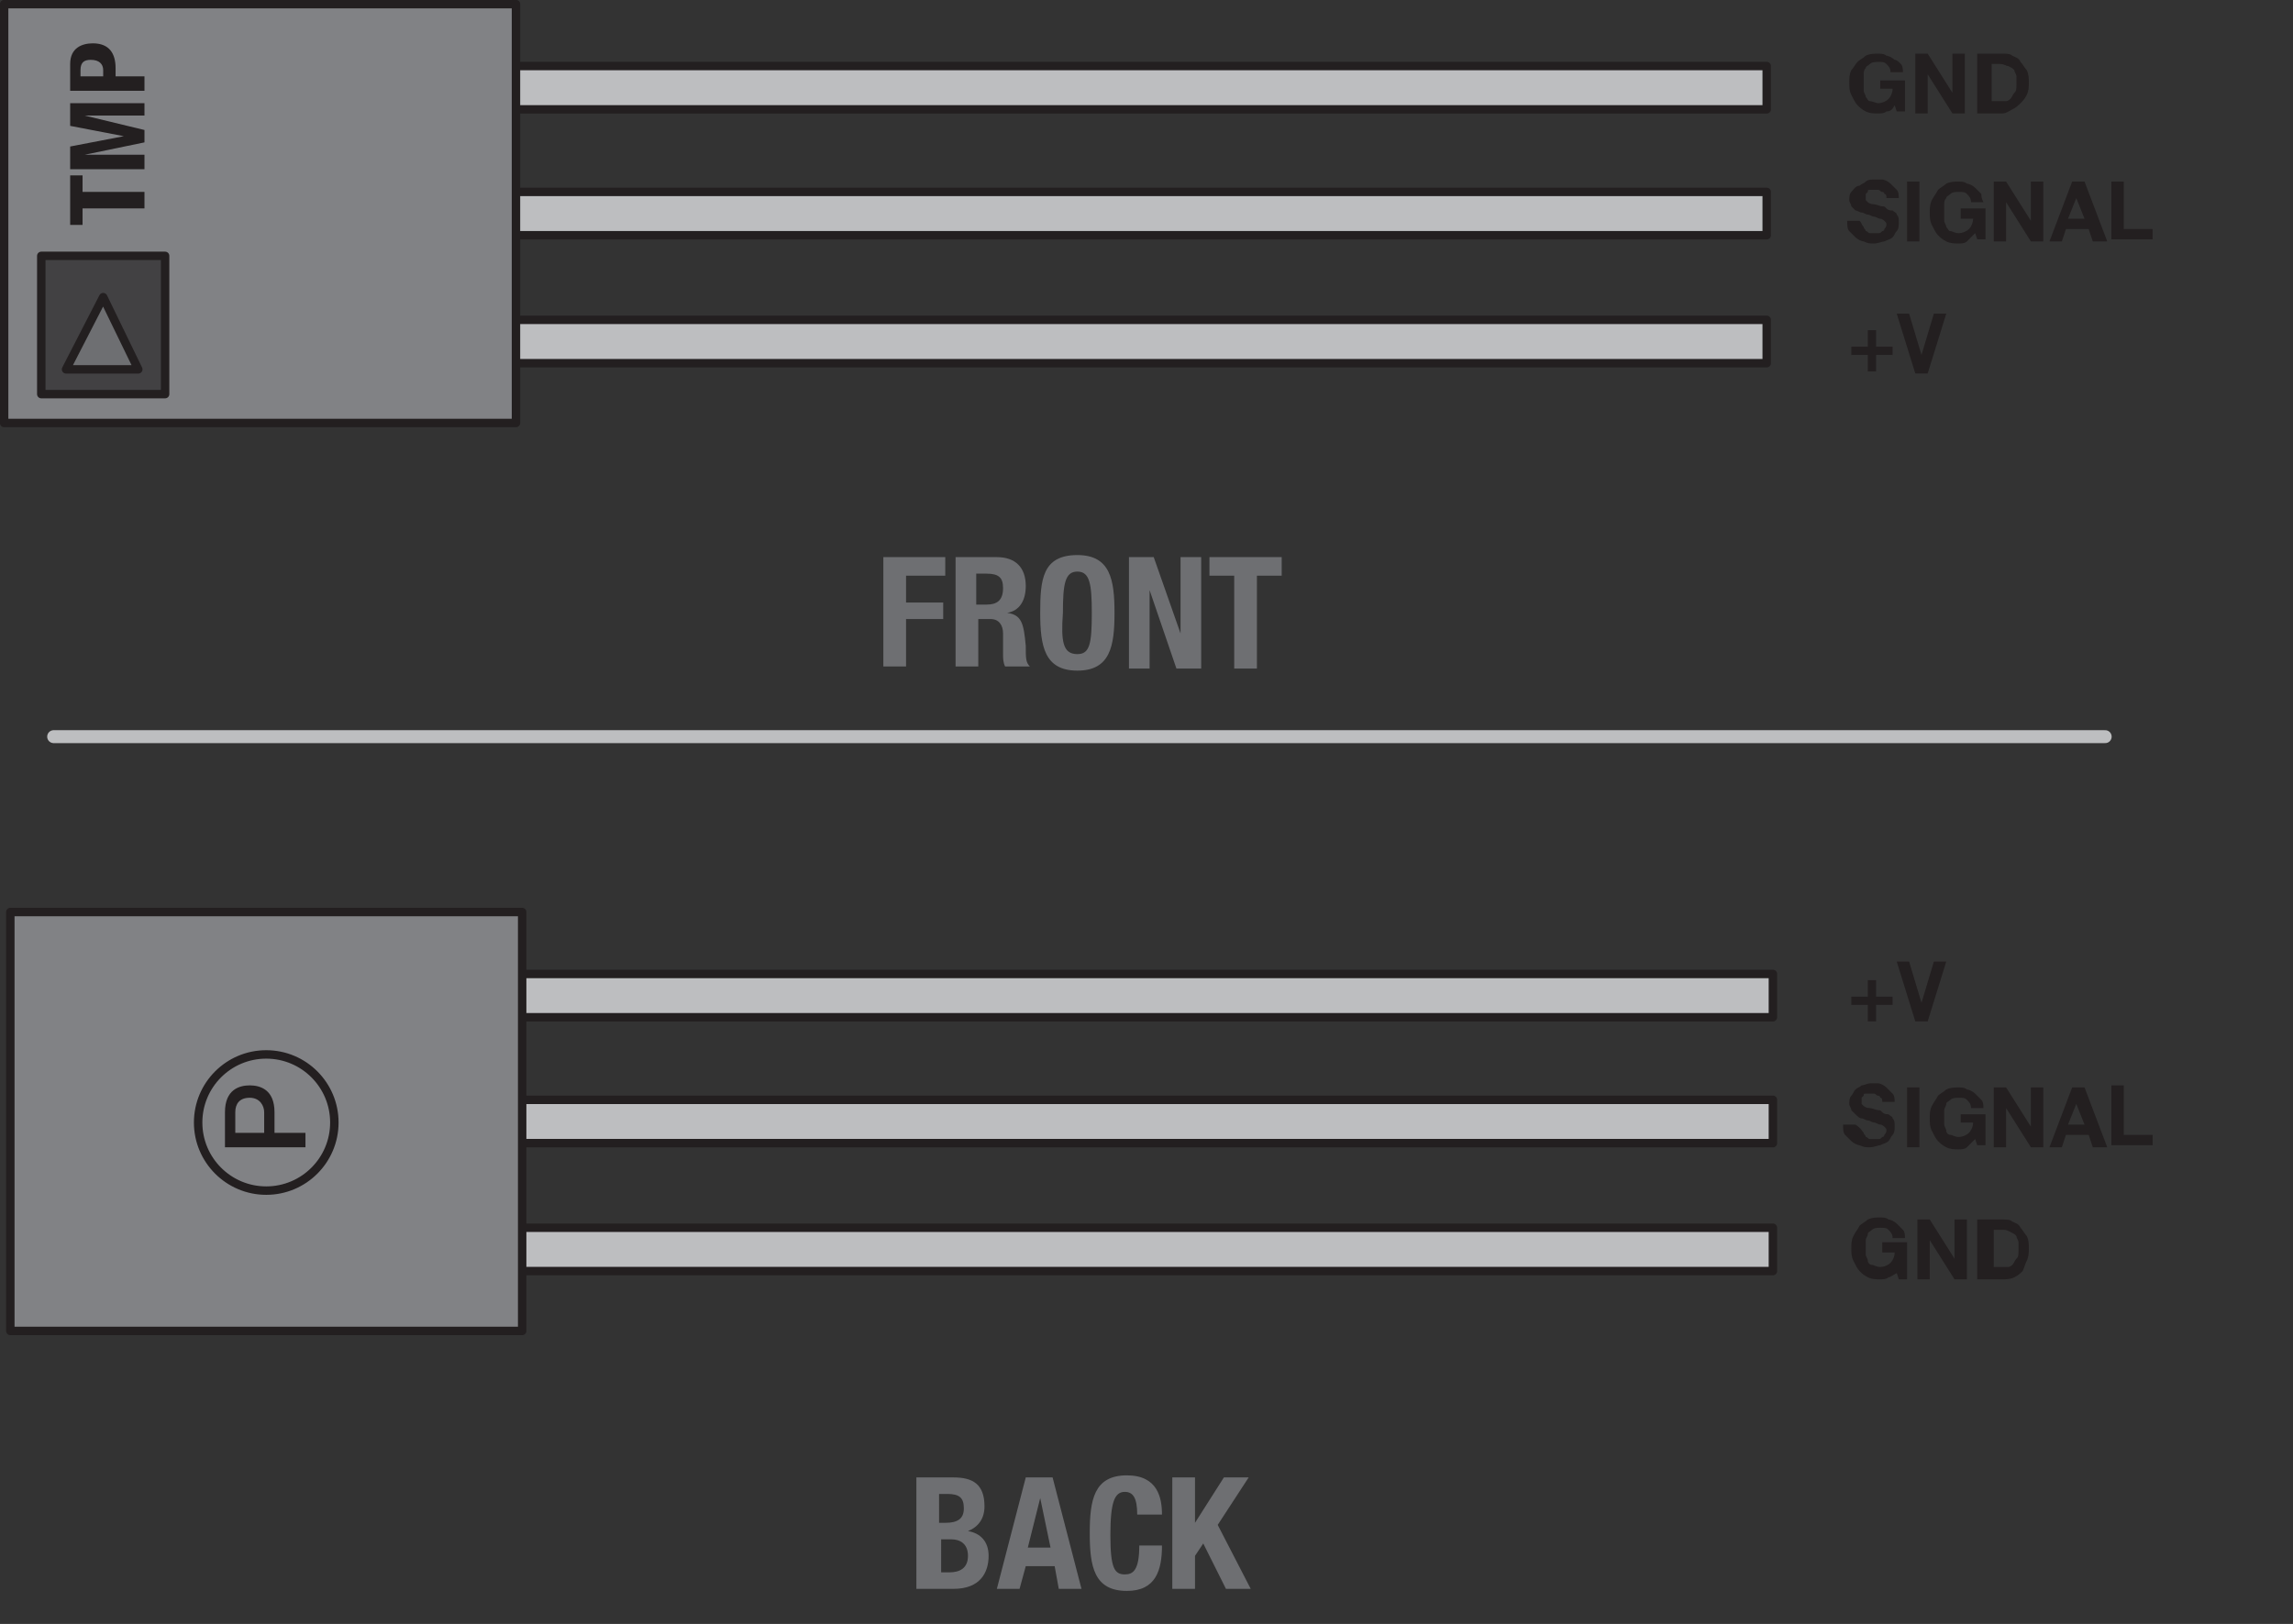 <?xml version="1.0" encoding="utf-8"?>
<!-- Generator: Adobe Illustrator 17.0.2, SVG Export Plug-In . SVG Version: 6.00 Build 0)  -->
<!DOCTYPE svg PUBLIC "-//W3C//DTD SVG 1.1//EN" "http://www.w3.org/Graphics/SVG/1.1/DTD/svg11.dtd">
<svg version="1.1" id="Layer_1" xmlns="http://www.w3.org/2000/svg" xmlns:xlink="http://www.w3.org/1999/xlink" x="0px" y="0px"
	 width="111.1px" height="78.7px" viewBox="0 0 111.1 78.7" enable-background="new 0 0 111.1 78.7" xml:space="preserve">
<rect x="0" y="0" width="111.1" height="78.7" fill="#333333" stroke="none"/>
<path fill="#08A650" d="M47.9,42.3"/>
<path fill="#08A650" d="M47.9,44.1"/>
<path fill="none" stroke="#231F20" stroke-width="0.25" stroke-miterlimit="10" d="M47.9,44.1"/>
<path fill="none" stroke="#231F20" stroke-width="0.25" stroke-miterlimit="10" d="M47.9,42.3"/>
<path fill="#FFFFFF" d="M111.1,40.4"/>
<path fill="#FFFFFF" d="M111.1,30.8"/>
<path fill="none" stroke="#EF3925" stroke-width="1.425" stroke-linecap="round" stroke-linejoin="round" stroke-miterlimit="10" d="
	M111.1,30.8"/>
<path fill="none" stroke="#EF3925" stroke-width="1.425" stroke-linecap="round" stroke-linejoin="round" stroke-miterlimit="10" d="
	M111.1,40.4"/>
<rect x="18.5" y="59.5" fill="#BDBEC0" width="67.4" height="2.1"/>
<rect x="18.5" y="59.5" fill="none" stroke="#231F20" stroke-width="0.409" stroke-linecap="round" stroke-linejoin="round" width="67.4" height="2.1"/>
<rect x="18.5" y="53.3" fill="#BDBEC0" width="67.4" height="2.1"/>
<rect x="18.5" y="53.3" fill="none" stroke="#231F20" stroke-width="0.409" stroke-linecap="round" stroke-linejoin="round" width="67.4" height="2.1"/>
<rect x="18.5" y="47.2" fill="#BDBEC0" width="67.4" height="2.1"/>
<rect x="18.5" y="47.2" fill="none" stroke="#231F20" stroke-width="0.409" stroke-linecap="round" stroke-linejoin="round" width="67.4" height="2.1"/>
<g>
	<path fill="#6E6F72" d="M42.8,27h3v0.9h-1.9v1.3h1.8V30h-1.8v2.3h-1.1V27z"/>
	<path fill="#6E6F72" d="M46.3,27h2c0.9,0,1.4,0.5,1.4,1.4c0,0.7-0.3,1.2-0.9,1.3v0c0.7,0.1,0.8,0.5,0.9,1.6c0,0.6,0,0.8,0.2,1v0
		h-1.2c-0.1-0.2-0.1-0.4-0.1-0.6l0-1c0-0.4-0.2-0.7-0.6-0.7h-0.6v2.3h-1.1V27z M47.3,29.3h0.5c0.5,0,0.8-0.2,0.8-0.8
		c0-0.5-0.2-0.7-0.8-0.7h-0.5V29.3z"/>
	<path fill="#6E6F72" d="M52.2,26.9c1.6,0,1.8,1.2,1.8,2.8s-0.2,2.8-1.8,2.8s-1.8-1.2-1.8-2.8S50.5,26.9,52.2,26.9z M52.2,31.7
		c0.6,0,0.7-0.5,0.7-2c0-1.4-0.1-2-0.7-2c-0.6,0-0.7,0.6-0.7,2C51.4,31.1,51.5,31.7,52.2,31.7z"/>
	<path fill="#6E6F72" d="M55.9,27l1.3,3.7h0V27h1v5.4H57l-1.3-3.8h0v3.8h-1V27H55.9z"/>
	<path fill="#6E6F72" d="M62.1,27v0.9h-1.2v4.5h-1.1v-4.5h-1.2V27H62.1z"/>
</g>
<g>
	<path fill="#6E6F72" d="M44.4,71.6h1.8c0.9,0,1.5,0.3,1.5,1.4c0,0.6-0.3,1-0.8,1.2v0c0.6,0.1,1,0.5,1,1.2c0,0.8-0.4,1.6-1.7,1.6
		h-1.8V71.6z M45.5,73.8h0.3c0.6,0,0.9-0.2,0.9-0.7s-0.2-0.7-0.8-0.7h-0.4V73.8z M45.5,76.2H46c0.5,0,0.9-0.2,0.9-0.8
		c0-0.6-0.4-0.8-0.8-0.8h-0.5V76.2z"/>
	<path fill="#6E6F72" d="M49.7,71.6H51l1.4,5.4h-1.1l-0.2-1.1h-1.4L49.4,77h-1.1L49.7,71.6z M49.8,75h1.1l-0.5-2.4h0L49.8,75z"/>
	<path fill="#6E6F72" d="M55.1,73.4c0-0.8-0.2-1.1-0.6-1.1c-0.5,0-0.7,0.5-0.7,2.1c0,1.6,0.2,1.9,0.7,1.9c0.4,0,0.7-0.2,0.7-1.4h1.1
		c0,1.2-0.3,2.2-1.7,2.2c-1.6,0-1.8-1.2-1.8-2.8s0.2-2.8,1.8-2.8c1.5,0,1.7,1.1,1.7,1.9H55.1z"/>
	<path fill="#6E6F72" d="M57.9,71.6v2.2h0l1.4-2.2h1.2L59,73.9l1.6,3.1h-1.2l-1.1-2.2l-0.4,0.6V77h-1.1v-5.4H57.9z"/>
</g>
<line fill="none" stroke="#BDBEC0" stroke-width="0.627" stroke-linecap="round" stroke-linejoin="round" stroke-miterlimit="10" x1="2.6" y1="35.7" x2="102" y2="35.7"/>
<rect x="13.4" y="57.3" fill="#424143" width="6" height="6.7"/>
<rect x="13.4" y="57.3" fill="none" stroke="#231F20" stroke-width="0.409" stroke-linecap="round" stroke-linejoin="round" width="6" height="6.7"/>
<polygon fill="#6E6F72" points="16.4,59.2 18.1,62.7 14.6,62.7 "/>
<polygon fill="none" stroke="#231F20" stroke-width="0.409" stroke-linecap="round" stroke-linejoin="round" points="16.4,59.2 
	18.1,62.7 14.6,62.7 "/>
<polygon fill="#231F20" points="14.7,53.4 15.4,53.4 15.4,54.2 18.4,54.2 18.4,54.9 15.4,54.9 15.4,55.7 14.7,55.7 "/>
<polygon fill="#231F20" points="14.7,53.1 14.7,52 17.3,51.4 17.3,51.4 14.7,50.9 14.7,49.8 18.4,49.8 18.4,50.5 15.5,50.5 
	15.5,50.5 18.4,51.1 18.4,51.7 15.5,52.4 15.5,52.4 18.4,52.4 18.4,53.1 "/>
<path fill="#231F20" d="M14.7,49.3V48c0-0.8,0.6-1,1.1-1c0.8,0,1.1,0.5,1.1,1.2v0.4h1.5v0.7H14.7z M16.4,48.5v-0.3
	c0-0.3-0.2-0.5-0.6-0.5c-0.4,0-0.6,0.1-0.6,0.5v0.3H16.4z"/>
<polygon fill="#BDBEC0" points="64.5,17.6 18.2,17.6 18.2,15.5 85.6,15.5 85.6,17.6 "/>
<polyline fill="none" stroke="#231F20" stroke-width="0.409" stroke-linecap="round" stroke-linejoin="round" points="64.5,17.6 
	18.2,17.6 18.2,15.5 85.6,15.5 85.6,17.6 64.5,17.6 "/>
<rect x="18.2" y="9.3" fill="#BDBEC0" width="67.4" height="2.1"/>
<rect x="18.2" y="9.3" fill="none" stroke="#231F20" stroke-width="0.409" stroke-linecap="round" stroke-linejoin="round" width="67.4" height="2.1"/>
<rect x="18.2" y="3.2" fill="#BDBEC0" width="67.4" height="2.1"/>
<rect x="18.2" y="3.2" fill="none" stroke="#231F20" stroke-width="0.409" stroke-linecap="round" stroke-linejoin="round" width="67.4" height="2.1"/>
<rect x="0.2" y="0.2" fill="#818285" width="24.8" height="20.3"/>
<rect x="0.2" y="0.2" fill="none" stroke="#231F20" stroke-width="0.409" stroke-linecap="round" stroke-linejoin="round" width="24.8" height="20.3"/>
<rect x="2" y="12.4" fill="#424143" width="6" height="6.7"/>
<rect x="2" y="12.4" fill="none" stroke="#231F20" stroke-width="0.409" stroke-linecap="round" stroke-linejoin="round" width="6" height="6.7"/>
<polygon fill="#6E6F72" points="5,14.4 6.7,17.9 3.2,17.9 "/>
<polygon fill="none" stroke="#231F20" stroke-width="0.409" stroke-linecap="round" stroke-linejoin="round" points="5,14.4 
	6.7,17.9 3.2,17.9 "/>
<polygon fill="#231F20" points="3.4,8.5 4,8.5 4,9.3 7,9.3 7,10.1 4,10.1 4,10.9 3.4,10.9 "/>
<polygon fill="#231F20" points="3.4,8.2 3.4,7.1 6,6.6 6,6.6 3.4,6.1 3.4,5 7,5 7,5.6 4.1,5.6 4.1,5.6 7,6.3 7,6.9 4.1,7.5 4.1,7.5 
	7,7.5 7,8.2 "/>
<path fill="#231F20" d="M3.4,4.4V3.1c0-0.8,0.6-1,1.1-1c0.8,0,1.1,0.5,1.1,1.2v0.4H7v0.7H3.4z M5,3.7V3.4c0-0.3-0.2-0.5-0.6-0.5
	C4.1,2.9,3.9,3,3.9,3.4v0.3H5z"/>
<rect x="0.5" y="44.2" fill="#818285" width="24.8" height="20.3"/>
<rect x="0.5" y="44.2" fill="none" stroke="#231F20" stroke-width="0.409" stroke-linecap="round" stroke-linejoin="round" width="24.8" height="20.3"/>
<circle fill="none" stroke="#231F20" stroke-width="0.409" stroke-linecap="round" stroke-linejoin="round" cx="12.9" cy="54.4" r="3.3"/>
<path fill="#231F20" d="M10.9,55.6v-1.7c0-1.1,0.7-1.3,1.2-1.3c0.5,0,1.2,0.2,1.2,1.3v1h1.5v0.7H10.9z M12.8,54.9v-1
	c0-0.3-0.2-0.7-0.7-0.7c-0.5,0-0.7,0.3-0.7,0.7v1H12.8z"/>
<g>
	<path fill="#231F20" d="M90.3,11c0,0.1,0.1,0.1,0.1,0.2c0.1,0,0.1,0.1,0.2,0.1s0.2,0,0.2,0c0.1,0,0.1,0,0.2,0c0.1,0,0.1,0,0.2-0.1
		c0.1,0,0.1-0.1,0.1-0.1c0,0,0.1-0.1,0.1-0.2c0-0.1,0-0.1-0.1-0.2c0,0-0.1-0.1-0.2-0.1s-0.2-0.1-0.3-0.1c-0.1,0-0.2-0.1-0.3-0.1
		c-0.1,0-0.2-0.1-0.3-0.1c-0.1,0-0.2-0.1-0.3-0.1c-0.1-0.1-0.1-0.1-0.2-0.2c0-0.1-0.1-0.2-0.1-0.3c0-0.1,0-0.3,0.1-0.4
		S89.9,9,90.1,9c0.1-0.1,0.2-0.1,0.3-0.2s0.3-0.1,0.4-0.1c0.1,0,0.3,0,0.4,0c0.1,0,0.3,0.1,0.4,0.2c0.1,0.1,0.2,0.2,0.3,0.3
		c0.1,0.1,0.1,0.3,0.1,0.4h-0.6c0-0.1,0-0.2-0.1-0.2c0-0.1-0.1-0.1-0.1-0.1c-0.1,0-0.1-0.1-0.2-0.1s-0.1,0-0.2,0c-0.1,0-0.1,0-0.2,0
		s-0.1,0-0.1,0.1c0,0-0.1,0.1-0.1,0.1s0,0.1,0,0.2c0,0.1,0,0.1,0,0.1s0.1,0.1,0.1,0.1s0.1,0.1,0.3,0.1c0.1,0,0.3,0.1,0.4,0.1
		c0.1,0,0.1,0,0.2,0.1s0.2,0.1,0.3,0.1c0.1,0.1,0.2,0.1,0.2,0.2c0.1,0.1,0.1,0.2,0.1,0.4c0,0.1,0,0.3-0.1,0.4
		c-0.1,0.1-0.1,0.2-0.2,0.3c-0.1,0.1-0.2,0.1-0.4,0.2c-0.1,0-0.3,0.1-0.5,0.1c-0.2,0-0.3,0-0.5-0.1c-0.1,0-0.3-0.1-0.4-0.2
		c-0.1-0.1-0.2-0.2-0.3-0.3c-0.1-0.1-0.1-0.3-0.1-0.5h0.6C90.2,10.8,90.2,10.9,90.3,11z"/>
	<path fill="#231F20" d="M93,8.8v2.9h-0.6V8.8H93z"/>
	<path fill="#231F20" d="M95.3,11.7c-0.1,0.1-0.3,0.1-0.4,0.1c-0.2,0-0.4,0-0.6-0.1c-0.2-0.1-0.3-0.2-0.4-0.3
		c-0.1-0.1-0.2-0.3-0.3-0.5c-0.1-0.2-0.1-0.4-0.1-0.6c0-0.2,0-0.4,0.1-0.6c0.1-0.2,0.2-0.3,0.3-0.5c0.1-0.1,0.3-0.2,0.4-0.3
		c0.2-0.1,0.4-0.1,0.6-0.1c0.1,0,0.3,0,0.4,0.1c0.1,0,0.3,0.1,0.4,0.2c0.1,0.1,0.2,0.2,0.3,0.3C96,9.5,96,9.6,96.1,9.8h-0.6
		c0-0.2-0.1-0.3-0.2-0.4c-0.1-0.1-0.2-0.1-0.4-0.1c-0.1,0-0.3,0-0.4,0.1s-0.2,0.1-0.2,0.2c-0.1,0.1-0.1,0.2-0.1,0.3
		c0,0.1,0,0.2,0,0.4c0,0.1,0,0.2,0,0.4c0,0.1,0.1,0.2,0.1,0.3c0.1,0.1,0.1,0.2,0.2,0.2s0.2,0.1,0.4,0.1c0.2,0,0.4-0.1,0.5-0.2
		c0.1-0.1,0.2-0.3,0.2-0.5h-0.6v-0.5h1.2v1.5h-0.4l-0.1-0.3C95.5,11.5,95.4,11.6,95.3,11.7z"/>
	<path fill="#231F20" d="M97.2,8.8l1.2,1.9h0V8.8H99v2.9h-0.6l-1.2-1.9h0v1.9h-0.6V8.8H97.2z"/>
	<path fill="#231F20" d="M101,8.8l1.1,2.9h-0.7l-0.2-0.6h-1.1l-0.2,0.6h-0.6l1.1-2.9H101z M101,10.6l-0.4-1h0l-0.4,1H101z"/>
	<path fill="#231F20" d="M102.9,8.8v2.3h1.4v0.5h-2V8.8H102.9z"/>
</g>
<g>
	<path fill="#231F20" d="M91.7,16.8v0.4h-0.8v0.8h-0.4v-0.8h-0.8v-0.4h0.8V16h0.4v0.8H91.7z"/>
	<path fill="#231F20" d="M92.8,18.1l-0.9-2.9h0.6l0.6,2h0l0.6-2h0.6l-0.9,2.9H92.8z"/>
</g>
<g>
	<path fill="#231F20" d="M91.4,5.4c-0.1,0.1-0.3,0.1-0.4,0.1c-0.2,0-0.4,0-0.6-0.1c-0.2-0.1-0.3-0.2-0.4-0.3
		c-0.1-0.1-0.2-0.3-0.3-0.5c-0.1-0.2-0.1-0.4-0.1-0.6c0-0.2,0-0.4,0.1-0.6C89.8,3.3,89.9,3.1,90,3c0.1-0.1,0.3-0.2,0.4-0.3
		c0.2-0.1,0.4-0.1,0.6-0.1c0.1,0,0.3,0,0.4,0.1c0.1,0,0.3,0.1,0.4,0.2C91.9,2.9,92,3,92.1,3.1c0.1,0.1,0.1,0.3,0.1,0.4h-0.6
		c0-0.2-0.1-0.3-0.2-0.4c-0.1-0.1-0.2-0.1-0.4-0.1c-0.1,0-0.3,0-0.4,0.1s-0.2,0.1-0.2,0.2c-0.1,0.1-0.1,0.2-0.1,0.3
		c0,0.1,0,0.2,0,0.4c0,0.1,0,0.2,0,0.4c0,0.1,0.1,0.2,0.1,0.3c0.1,0.1,0.1,0.2,0.2,0.2S90.9,5,91,5c0.2,0,0.4-0.1,0.5-0.2
		c0.1-0.1,0.2-0.3,0.2-0.5h-0.6V3.9h1.2v1.5h-0.4l-0.1-0.3C91.7,5.3,91.6,5.4,91.4,5.4z"/>
	<path fill="#231F20" d="M93.4,2.6l1.2,1.9h0V2.6h0.6v2.9h-0.6l-1.2-1.9h0v1.9h-0.6V2.6H93.4z"/>
	<path fill="#231F20" d="M97,2.6c0.2,0,0.4,0,0.5,0.1c0.2,0.1,0.3,0.1,0.4,0.3c0.1,0.1,0.2,0.3,0.3,0.4c0.1,0.2,0.1,0.4,0.1,0.6
		c0,0.2,0,0.4-0.1,0.6C98.1,4.8,98,4.9,97.9,5c-0.1,0.1-0.2,0.2-0.4,0.3S97.2,5.5,97,5.5h-1.2V2.6H97z M96.9,4.9c0.1,0,0.2,0,0.3,0
		c0.1,0,0.2-0.1,0.2-0.1c0.1-0.1,0.1-0.2,0.2-0.3s0.1-0.2,0.1-0.4c0-0.1,0-0.3,0-0.4c0-0.1-0.1-0.2-0.1-0.3
		c-0.1-0.1-0.1-0.1-0.3-0.2c-0.1,0-0.2-0.1-0.4-0.1h-0.4v1.8H96.9z"/>
</g>
<g>
	<path fill="#231F20" d="M90.3,54.9c0,0.1,0.1,0.1,0.1,0.2c0.1,0,0.1,0.1,0.2,0.1c0.1,0,0.2,0,0.2,0c0.1,0,0.1,0,0.2,0
		c0.1,0,0.1,0,0.2-0.1c0.1,0,0.1-0.1,0.1-0.1c0,0,0.1-0.1,0.1-0.2c0-0.1,0-0.1-0.1-0.2c0,0-0.1-0.1-0.2-0.1s-0.2-0.1-0.3-0.1
		c-0.1,0-0.2-0.1-0.3-0.1c-0.1,0-0.2-0.1-0.3-0.1c-0.1,0-0.2-0.1-0.3-0.2s-0.1-0.1-0.2-0.2c0-0.1-0.1-0.2-0.1-0.3
		c0-0.1,0-0.3,0.1-0.4c0.1-0.1,0.1-0.2,0.2-0.3s0.2-0.1,0.3-0.2c0.1,0,0.3-0.1,0.4-0.1c0.1,0,0.3,0,0.4,0c0.1,0,0.3,0.1,0.4,0.2
		c0.1,0.1,0.2,0.2,0.3,0.3c0.1,0.1,0.1,0.3,0.1,0.4h-0.6c0-0.1,0-0.2-0.1-0.2c0-0.1-0.1-0.1-0.1-0.1c-0.1,0-0.1-0.1-0.2-0.1
		s-0.1,0-0.2,0c-0.1,0-0.1,0-0.2,0s-0.1,0-0.1,0.1c0,0-0.1,0.1-0.1,0.1s0,0.1,0,0.2c0,0.1,0,0.1,0,0.1c0,0,0.1,0.1,0.1,0.1
		s0.1,0.1,0.3,0.1c0.1,0,0.3,0.1,0.4,0.1c0.1,0,0.1,0,0.2,0.1s0.2,0.1,0.3,0.1c0.1,0.1,0.2,0.1,0.2,0.2c0.1,0.1,0.1,0.2,0.1,0.4
		c0,0.1,0,0.3-0.1,0.4c-0.1,0.1-0.1,0.2-0.2,0.3c-0.1,0.1-0.2,0.1-0.4,0.2c-0.1,0-0.3,0.1-0.5,0.1c-0.2,0-0.3,0-0.5-0.1
		c-0.1,0-0.3-0.1-0.4-0.2c-0.1-0.1-0.2-0.2-0.3-0.3c-0.1-0.1-0.1-0.3-0.1-0.5h0.6C90.2,54.7,90.2,54.8,90.3,54.9z"/>
	<path fill="#231F20" d="M93,52.7v2.9h-0.6v-2.9H93z"/>
	<path fill="#231F20" d="M95.3,55.6c-0.1,0.1-0.3,0.1-0.4,0.1c-0.2,0-0.4,0-0.6-0.1s-0.3-0.2-0.4-0.3c-0.1-0.1-0.2-0.3-0.3-0.5
		c-0.1-0.2-0.1-0.4-0.1-0.6c0-0.2,0-0.4,0.1-0.6c0.1-0.2,0.2-0.3,0.3-0.5c0.1-0.1,0.3-0.2,0.4-0.3c0.2-0.1,0.4-0.1,0.6-0.1
		c0.1,0,0.3,0,0.4,0.1c0.1,0,0.3,0.1,0.4,0.2c0.1,0.1,0.2,0.2,0.3,0.3c0.1,0.1,0.1,0.3,0.1,0.4h-0.6c0-0.2-0.1-0.3-0.2-0.4
		c-0.1-0.1-0.2-0.1-0.4-0.1c-0.1,0-0.3,0-0.4,0.1c-0.1,0.1-0.2,0.1-0.2,0.2s-0.1,0.2-0.1,0.3c0,0.1,0,0.2,0,0.4c0,0.1,0,0.2,0,0.3
		c0,0.1,0.1,0.2,0.1,0.3s0.1,0.2,0.2,0.2s0.2,0.1,0.4,0.1c0.2,0,0.4-0.1,0.5-0.2s0.2-0.3,0.2-0.5h-0.6V54h1.2v1.5h-0.4l-0.1-0.3
		C95.5,55.4,95.4,55.5,95.3,55.6z"/>
	<path fill="#231F20" d="M97.2,52.7l1.2,1.9h0v-1.9H99v2.9h-0.6l-1.2-1.9h0v1.9h-0.6v-2.9H97.2z"/>
	<path fill="#231F20" d="M101,52.7l1.1,2.9h-0.7l-0.2-0.6h-1.1l-0.2,0.6h-0.6l1.1-2.9H101z M101,54.5l-0.4-1h0l-0.4,1H101z"/>
	<path fill="#231F20" d="M102.9,52.7v2.3h1.4v0.5h-2v-2.9H102.9z"/>
</g>
<g>
	<path fill="#231F20" d="M91.5,61.9C91.4,62,91.2,62,91.1,62c-0.2,0-0.4,0-0.6-0.1s-0.3-0.2-0.4-0.3c-0.1-0.1-0.2-0.3-0.3-0.5
		c-0.1-0.2-0.1-0.4-0.1-0.6c0-0.2,0-0.4,0.1-0.6c0.1-0.2,0.2-0.3,0.3-0.5c0.1-0.1,0.3-0.2,0.4-0.3c0.2-0.1,0.4-0.1,0.6-0.1
		c0.1,0,0.3,0,0.4,0.1c0.1,0,0.3,0.1,0.4,0.2c0.1,0.1,0.2,0.2,0.3,0.3c0.1,0.1,0.1,0.3,0.1,0.4h-0.6c0-0.2-0.1-0.3-0.2-0.4
		c-0.1-0.1-0.2-0.1-0.4-0.1c-0.1,0-0.3,0-0.4,0.1c-0.1,0.1-0.2,0.1-0.2,0.2s-0.1,0.2-0.1,0.3c0,0.1,0,0.2,0,0.4c0,0.1,0,0.2,0,0.3
		c0,0.1,0.1,0.2,0.1,0.3s0.1,0.2,0.2,0.2s0.2,0.1,0.4,0.1c0.2,0,0.4-0.1,0.5-0.2s0.2-0.3,0.2-0.5h-0.6v-0.5h1.2V62h-0.4l-0.1-0.3
		C91.7,61.8,91.6,61.9,91.5,61.9z"/>
	<path fill="#231F20" d="M93.5,59.1l1.2,1.9h0v-1.9h0.6V62h-0.6l-1.2-1.9h0V62h-0.6v-2.9H93.5z"/>
	<path fill="#231F20" d="M97,59.1c0.2,0,0.4,0,0.5,0.1c0.2,0.1,0.3,0.1,0.4,0.3c0.1,0.1,0.2,0.3,0.3,0.4c0.1,0.2,0.1,0.4,0.1,0.6
		c0,0.2,0,0.4-0.1,0.6c-0.1,0.2-0.1,0.3-0.2,0.5c-0.1,0.1-0.2,0.2-0.4,0.3S97.2,62,97,62h-1.2v-2.9H97z M97,61.4c0.1,0,0.2,0,0.3,0
		c0.1,0,0.2-0.1,0.2-0.1c0.1-0.1,0.1-0.2,0.2-0.3s0.1-0.2,0.1-0.4c0-0.1,0-0.3,0-0.4c0-0.1-0.1-0.2-0.1-0.3
		c-0.1-0.1-0.1-0.1-0.3-0.2s-0.2-0.1-0.4-0.1h-0.4v1.8H97z"/>
</g>
<g>
	<path fill="#231F20" d="M91.7,48.3v0.4h-0.8v0.8h-0.4v-0.8h-0.8v-0.4h0.8v-0.8h0.4v0.8H91.7z"/>
	<path fill="#231F20" d="M92.8,49.5l-0.9-2.9h0.6l0.6,2h0l0.6-2h0.6l-0.9,2.9H92.8z"/>
</g>
</svg>
